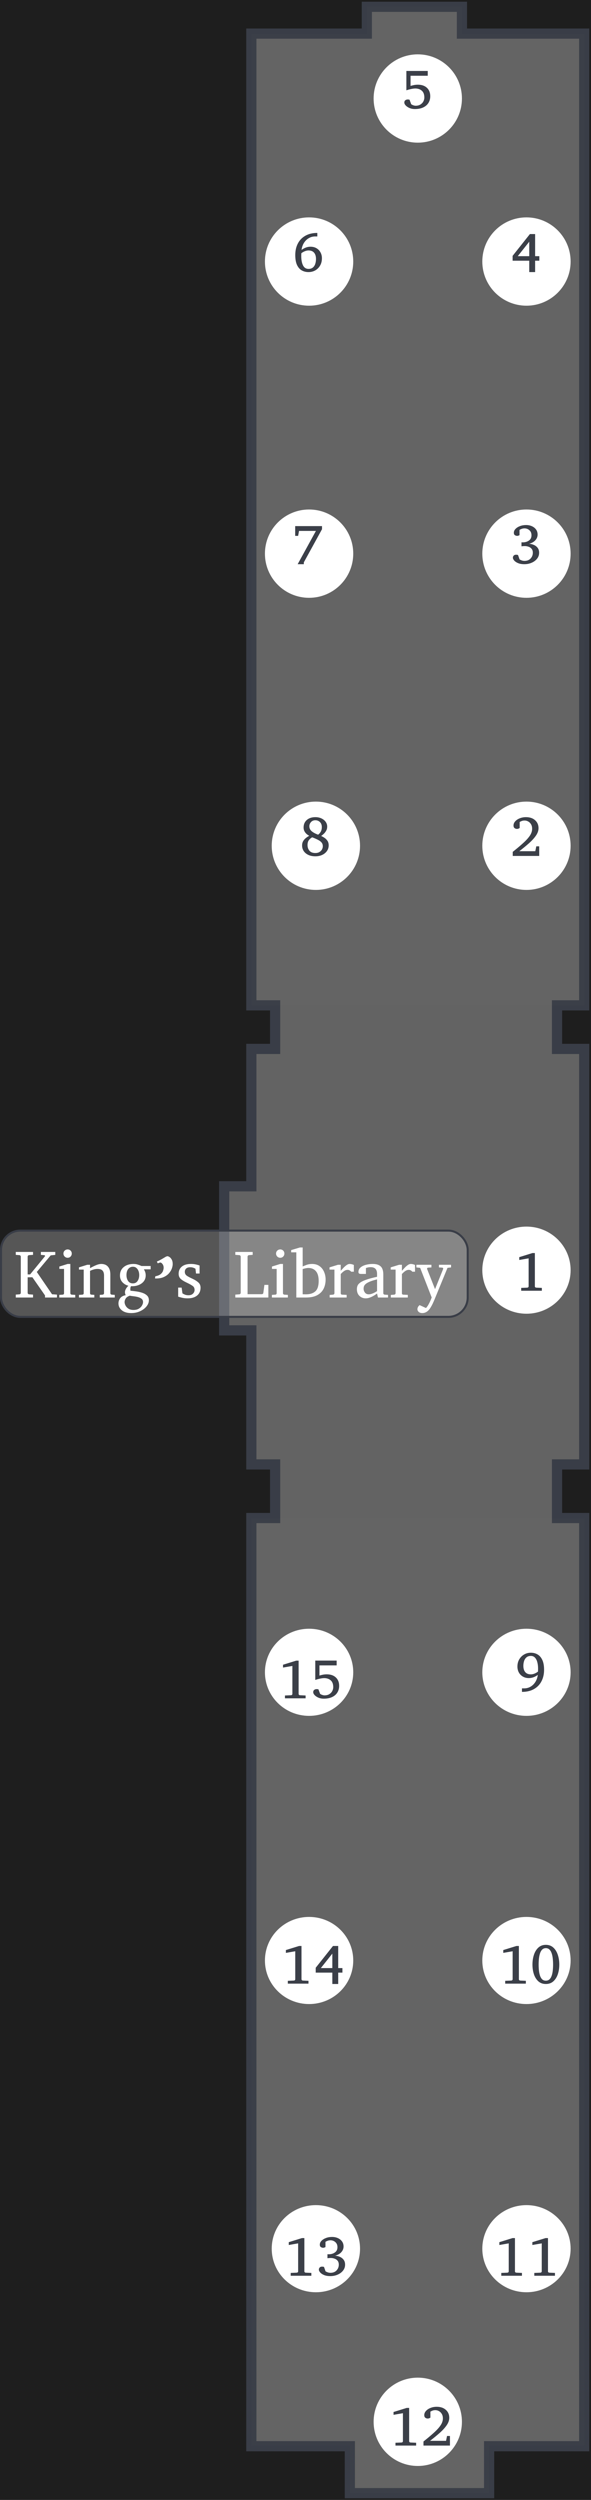 <svg width="87" height="368" viewBox="0 0 87 368" fill="none" xmlns="http://www.w3.org/2000/svg">
<rect width="87" height="368" fill="#1E1E1E"/>
<path d="M37 174.628H33V195.838H37V215.569H40.5V223.461H37V360.094H51.5V367H72V360.094H86V223.461H82V215.569H86V154.404H82V147.992H86V4.946H68V1H54V4.946H37V147.992H40.5V154.404H37V174.628Z" fill="#636363" stroke="#393D47" stroke-width="1.5"/>
<rect x="0.15" y="181.15" width="68.7" height="12.7" rx="2.85" fill="#D9D9D9" fill-opacity="0.3" stroke="#393D47" stroke-width="0.3"/>
<path d="M8.382 191H6.629V190.692L4.769 188.021H4.07V190.312C4.07 190.36 4.088 190.408 4.124 190.453C4.163 190.499 4.218 190.525 4.29 190.531L4.861 190.57V191H2.322V190.57L2.85 190.531C2.921 190.525 2.973 190.499 3.006 190.453C3.042 190.408 3.06 190.36 3.06 190.312V184.979C3.06 184.931 3.042 184.883 3.006 184.838C2.973 184.789 2.921 184.763 2.85 184.76L2.322 184.721V184.291H4.861V184.721L4.29 184.76C4.218 184.763 4.163 184.789 4.124 184.838C4.088 184.883 4.07 184.931 4.07 184.979V187.602H4.432L6.609 184.94C6.622 184.927 6.629 184.91 6.629 184.887C6.629 184.815 6.596 184.776 6.531 184.77L6.019 184.721V184.291H8.138V184.721C8.138 184.721 8.084 184.727 7.977 184.74C7.872 184.75 7.765 184.761 7.654 184.774C7.544 184.787 7.479 184.796 7.459 184.799L5.418 187.24L7.659 190.521L8.382 190.57V191ZM10.565 184.53C10.565 184.7 10.506 184.846 10.389 184.97C10.271 185.09 10.128 185.15 9.959 185.15C9.79 185.15 9.643 185.09 9.52 184.97C9.399 184.846 9.339 184.7 9.339 184.53C9.339 184.358 9.399 184.213 9.52 184.096C9.643 183.979 9.79 183.92 9.959 183.92C10.128 183.92 10.271 183.979 10.389 184.096C10.506 184.213 10.565 184.358 10.565 184.53ZM11.077 191H8.729V190.609L9.217 190.58C9.357 190.57 9.427 190.497 9.427 190.36V186.791H8.738V186.439L9.959 186.059H10.354V190.36C10.354 190.422 10.374 190.473 10.413 190.512C10.455 190.551 10.506 190.574 10.565 190.58L11.077 190.609V191ZM16.893 191H14.685V190.609L15.105 190.58C15.164 190.574 15.213 190.551 15.252 190.512C15.294 190.473 15.315 190.422 15.315 190.36V187.758C15.315 187.442 15.242 187.203 15.096 187.04C14.949 186.874 14.702 186.791 14.354 186.791C14.165 186.791 13.976 186.819 13.787 186.874C13.602 186.926 13.424 186.994 13.255 187.079V190.36C13.255 190.497 13.325 190.57 13.465 190.58L13.885 190.609V191H11.624V190.609L12.112 190.58C12.252 190.57 12.322 190.497 12.322 190.36V186.889H11.624V186.562L12.845 186.181H13.255V186.679C13.535 186.519 13.821 186.376 14.114 186.249C14.411 186.122 14.674 186.059 14.905 186.059C15.341 186.059 15.674 186.195 15.901 186.469C16.129 186.739 16.243 187.117 16.243 187.602V190.36C16.243 190.422 16.263 190.473 16.302 190.512C16.344 190.551 16.395 190.574 16.453 190.58L16.893 190.609V191ZM22.176 186.85H21.18C21.255 186.97 21.318 187.102 21.37 187.245C21.422 187.388 21.448 187.556 21.448 187.748C21.448 188.08 21.357 188.365 21.175 188.603C20.992 188.837 20.752 189.018 20.452 189.145C20.156 189.271 19.834 189.335 19.485 189.335C19.453 189.335 19.42 189.335 19.388 189.335C19.355 189.335 19.323 189.333 19.29 189.33C19.248 189.398 19.218 189.472 19.202 189.55C19.189 189.628 19.183 189.701 19.183 189.77C19.183 189.831 19.186 189.883 19.192 189.926C19.199 189.968 19.204 189.993 19.207 189.999L19.349 190.014C19.583 190.036 19.845 190.069 20.135 190.111C20.428 190.154 20.709 190.222 20.98 190.316C21.253 190.411 21.477 190.544 21.653 190.717C21.829 190.889 21.917 191.117 21.917 191.4C21.917 191.716 21.801 192.017 21.57 192.304C21.339 192.593 21.027 192.829 20.633 193.012C20.242 193.197 19.804 193.29 19.319 193.29C18.724 193.29 18.261 193.153 17.933 192.88C17.604 192.61 17.439 192.273 17.439 191.869C17.439 191.579 17.526 191.321 17.698 191.093C17.871 190.868 18.138 190.723 18.499 190.658C18.463 190.554 18.437 190.479 18.421 190.434C18.405 190.388 18.396 190.31 18.396 190.199C18.396 190.069 18.436 189.926 18.514 189.77C18.595 189.61 18.724 189.441 18.899 189.262C18.567 189.187 18.278 189.019 18.03 188.759C17.783 188.495 17.659 188.161 17.659 187.758C17.659 187.234 17.843 186.82 18.211 186.518C18.582 186.212 19.067 186.059 19.666 186.059C19.904 186.059 20.123 186.094 20.325 186.166C20.53 186.234 20.698 186.299 20.828 186.361H22.176V186.85ZM20.496 187.689C20.496 187.478 20.46 187.279 20.389 187.094C20.317 186.908 20.213 186.758 20.076 186.645C19.939 186.527 19.77 186.469 19.568 186.469C19.288 186.469 19.059 186.578 18.88 186.796C18.704 187.011 18.616 187.312 18.616 187.699C18.616 188.035 18.696 188.323 18.855 188.563C19.015 188.801 19.253 188.92 19.568 188.92C19.868 188.92 20.097 188.799 20.257 188.559C20.416 188.318 20.496 188.028 20.496 187.689ZM21.058 191.669C21.058 191.461 20.984 191.299 20.838 191.186C20.695 191.072 20.516 190.987 20.301 190.932C20.086 190.876 19.869 190.837 19.651 190.814C19.433 190.788 19.249 190.761 19.1 190.731C18.81 190.836 18.61 190.977 18.499 191.156C18.392 191.335 18.338 191.506 18.338 191.669C18.338 191.828 18.384 191.998 18.475 192.177C18.569 192.359 18.712 192.514 18.904 192.641C19.1 192.768 19.347 192.831 19.646 192.831C19.965 192.831 20.229 192.768 20.438 192.641C20.646 192.514 20.8 192.359 20.901 192.177C21.006 191.998 21.058 191.828 21.058 191.669ZM25.423 186.078C25.423 186.277 25.379 186.498 25.291 186.742C25.203 186.983 25.063 187.214 24.871 187.436C24.679 187.657 24.427 187.839 24.114 187.982C23.805 188.126 23.426 188.197 22.977 188.197C22.954 188.197 22.928 188.197 22.898 188.197C22.872 188.194 22.846 188.192 22.82 188.192L22.869 187.87C23.214 187.808 23.473 187.704 23.645 187.558C23.821 187.411 23.939 187.252 23.997 187.079C24.059 186.903 24.09 186.747 24.09 186.61C24.09 186.405 24.035 186.228 23.924 186.078C23.816 185.925 23.706 185.849 23.592 185.849C23.54 185.849 23.466 185.87 23.372 185.912C23.278 185.951 23.23 185.971 23.23 185.971L23.084 185.712C23.084 185.712 23.159 185.678 23.309 185.609C23.458 185.541 23.642 185.445 23.86 185.321C23.997 185.24 24.142 185.154 24.295 185.062C24.448 184.968 24.567 184.921 24.651 184.921C24.73 184.921 24.829 184.96 24.949 185.038C25.073 185.116 25.182 185.242 25.276 185.414C25.374 185.583 25.423 185.805 25.423 186.078ZM29.524 189.55C29.524 190.041 29.355 190.427 29.017 190.707C28.678 190.984 28.211 191.122 27.615 191.122C27.309 191.122 27.026 191.09 26.766 191.024C26.509 190.963 26.329 190.91 26.229 190.868V189.54H26.736L26.858 190.39C26.959 190.455 27.083 190.518 27.23 190.58C27.379 190.639 27.552 190.668 27.747 190.668C28.034 190.668 28.255 190.588 28.411 190.429C28.567 190.269 28.645 190.09 28.645 189.892C28.645 189.628 28.551 189.429 28.362 189.296C28.174 189.159 27.905 189.008 27.557 188.842L27.425 188.778C27.06 188.606 26.78 188.427 26.585 188.241C26.393 188.052 26.297 187.808 26.297 187.509C26.297 187.063 26.453 186.71 26.766 186.449C27.078 186.189 27.523 186.059 28.099 186.059C28.392 186.059 28.652 186.086 28.88 186.142C29.111 186.194 29.277 186.243 29.378 186.288V187.47H28.855L28.777 186.771C28.706 186.716 28.6 186.664 28.46 186.615C28.32 186.566 28.172 186.542 28.016 186.542C27.742 186.542 27.539 186.605 27.405 186.732C27.272 186.856 27.205 187.016 27.205 187.211C27.205 187.436 27.285 187.615 27.444 187.748C27.607 187.878 27.9 188.039 28.323 188.231C28.672 188.391 28.958 188.57 29.183 188.769C29.41 188.964 29.524 189.224 29.524 189.55ZM39.505 191H34.642V190.57L35.223 190.531C35.294 190.525 35.346 190.499 35.379 190.453C35.415 190.408 35.433 190.36 35.433 190.312V184.979C35.433 184.931 35.415 184.883 35.379 184.838C35.346 184.789 35.294 184.763 35.223 184.76L34.642 184.721V184.291H37.195V184.721L36.663 184.76C36.592 184.763 36.536 184.789 36.497 184.838C36.461 184.883 36.443 184.931 36.443 184.979V190.512H38.543C38.589 190.512 38.636 190.494 38.685 190.458C38.733 190.422 38.759 190.383 38.763 190.341L38.924 189.14H39.505V191ZM41.863 184.53C41.863 184.7 41.805 184.846 41.688 184.97C41.57 185.09 41.427 185.15 41.258 185.15C41.089 185.15 40.942 185.09 40.818 184.97C40.698 184.846 40.638 184.7 40.638 184.53C40.638 184.358 40.698 184.213 40.818 184.096C40.942 183.979 41.089 183.92 41.258 183.92C41.427 183.92 41.57 183.979 41.688 184.096C41.805 184.213 41.863 184.358 41.863 184.53ZM42.376 191H40.027V190.609L40.516 190.58C40.656 190.57 40.726 190.497 40.726 190.36V186.791H40.037V186.439L41.258 186.059H41.653V190.36C41.653 190.422 41.673 190.473 41.712 190.512C41.754 190.551 41.805 190.574 41.863 190.58L42.376 190.609V191ZM47.933 188.358C47.933 188.86 47.833 189.311 47.635 189.711C47.436 190.108 47.125 190.422 46.702 190.653C46.279 190.884 45.732 191 45.062 191H43.621V184.35H42.864V184.018L44.153 183.632H44.554V186.43C44.668 186.374 44.852 186.299 45.105 186.205C45.363 186.107 45.638 186.059 45.931 186.059C46.37 186.059 46.738 186.164 47.034 186.376C47.33 186.588 47.553 186.869 47.703 187.221C47.856 187.569 47.933 187.948 47.933 188.358ZM46.912 188.559C46.912 187.927 46.779 187.452 46.512 187.133C46.245 186.811 45.869 186.649 45.384 186.649C45.273 186.649 45.132 186.667 44.959 186.703C44.79 186.739 44.655 186.775 44.554 186.811V190.521C44.554 190.521 44.611 190.523 44.725 190.526C44.842 190.53 44.948 190.531 45.042 190.531C45.634 190.531 46.093 190.385 46.419 190.092C46.748 189.799 46.912 189.288 46.912 188.559ZM52.088 187.201H51.697C51.635 187.126 51.56 187.063 51.473 187.011C51.388 186.955 51.284 186.928 51.16 186.928C51.001 186.928 50.836 186.983 50.667 187.094C50.501 187.204 50.332 187.356 50.159 187.548V190.36C50.159 190.5 50.229 190.574 50.369 190.58L51.028 190.609V191H48.528V190.619L49.022 190.58C49.08 190.574 49.129 190.551 49.168 190.512C49.21 190.473 49.231 190.422 49.231 190.36V186.889H48.509V186.562L49.749 186.181H50.159V187.069C50.257 186.962 50.379 186.828 50.525 186.669C50.672 186.509 50.828 186.368 50.994 186.244C51.16 186.12 51.321 186.059 51.477 186.059C51.582 186.059 51.694 186.075 51.815 186.107C51.935 186.14 52.026 186.174 52.088 186.21V187.201ZM57.117 191H55.638L55.506 190.409C55.506 190.409 55.455 190.445 55.355 190.517C55.257 190.588 55.127 190.671 54.964 190.766C54.801 190.86 54.62 190.943 54.422 191.015C54.227 191.086 54.031 191.122 53.836 191.122C53.475 191.122 53.167 191.002 52.913 190.761C52.662 190.52 52.537 190.189 52.537 189.77C52.537 189.584 52.57 189.411 52.635 189.252C52.703 189.092 52.837 188.941 53.035 188.798C53.237 188.651 53.535 188.51 53.929 188.373C54.326 188.233 54.852 188.091 55.506 187.948V187.519C55.506 186.861 55.195 186.532 54.573 186.532C54.401 186.532 54.251 186.549 54.124 186.581C54 186.614 53.914 186.64 53.865 186.659V187.528H53.138C53.047 187.528 52.962 187.512 52.884 187.479C52.806 187.444 52.767 187.364 52.767 187.24C52.767 186.967 52.871 186.744 53.079 186.571C53.287 186.396 53.551 186.267 53.87 186.186C54.192 186.101 54.518 186.059 54.847 186.059C55.26 186.059 55.581 186.124 55.809 186.254C56.036 186.381 56.196 186.558 56.287 186.786C56.378 187.011 56.424 187.268 56.424 187.558V190.36C56.424 190.422 56.443 190.473 56.482 190.512C56.525 190.551 56.575 190.574 56.634 190.58L57.117 190.609V191ZM55.506 190.058V188.329C55.057 188.44 54.699 188.552 54.432 188.666C54.168 188.777 53.971 188.889 53.841 189.003C53.711 189.114 53.624 189.228 53.582 189.345C53.543 189.459 53.523 189.577 53.523 189.701C53.523 189.906 53.589 190.097 53.719 190.272C53.852 190.445 54.038 190.531 54.275 190.531C54.409 190.531 54.547 190.508 54.69 190.463C54.834 190.414 54.967 190.359 55.091 190.297C55.215 190.232 55.314 190.176 55.389 190.131C55.467 190.082 55.506 190.058 55.506 190.058ZM61.092 187.201H60.701C60.639 187.126 60.565 187.063 60.477 187.011C60.392 186.955 60.288 186.928 60.164 186.928C60.005 186.928 59.84 186.983 59.671 187.094C59.505 187.204 59.336 187.356 59.163 187.548V190.36C59.163 190.5 59.233 190.574 59.373 190.58L60.032 190.609V191H57.532V190.619L58.025 190.58C58.084 190.574 58.133 190.551 58.172 190.512C58.214 190.473 58.235 190.422 58.235 190.36V186.889H57.513V186.562L58.753 186.181H59.163V187.069C59.261 186.962 59.383 186.828 59.529 186.669C59.676 186.509 59.832 186.368 59.998 186.244C60.164 186.12 60.325 186.059 60.481 186.059C60.586 186.059 60.698 186.075 60.818 186.107C60.939 186.14 61.03 186.174 61.092 186.21V187.201ZM66.399 186.571L65.877 186.63L63.958 191.308C63.916 191.415 63.849 191.568 63.758 191.767C63.67 191.968 63.564 192.174 63.44 192.382C63.32 192.593 63.19 192.769 63.05 192.909C62.929 193.03 62.796 193.122 62.649 193.188C62.506 193.256 62.35 193.29 62.181 193.29C61.943 193.29 61.761 193.231 61.634 193.114C61.51 193 61.448 192.868 61.448 192.719C61.448 192.497 61.556 192.297 61.77 192.118L62.708 192.548C62.819 192.437 62.929 192.287 63.04 192.099C63.151 191.91 63.25 191.715 63.338 191.513C63.429 191.311 63.499 191.137 63.548 190.99L61.849 186.63L61.297 186.571V186.181H63.509V186.571L63.03 186.601C62.923 186.61 62.869 186.664 62.869 186.762C62.869 186.788 62.872 186.807 62.879 186.82L64.041 189.77L65.228 186.82C65.237 186.801 65.242 186.78 65.242 186.757C65.242 186.659 65.192 186.607 65.091 186.601L64.617 186.571V186.181H66.399V186.571Z" fill="white"/>
<ellipse cx="77.5" cy="186.973" rx="6.413" ry="6.5" transform="rotate(90 77.5 186.973)" fill="white"/>
<path d="M79.765 190H76.724V189.583L77.621 189.547C77.676 189.544 77.723 189.524 77.761 189.486C77.799 189.448 77.818 189.402 77.818 189.35V185.232L76.438 185.474V185.056L78.381 184.454H78.737V189.35C78.737 189.402 78.756 189.448 78.794 189.486C78.832 189.524 78.879 189.544 78.934 189.547L79.765 189.583V190Z" fill="#393D47"/>
<circle cx="77.5" cy="124.5" r="6.5" transform="rotate(90 77.5 124.5)" fill="white"/>
<path d="M79.377 126H75.479V125.398L75.897 125.06C76.359 124.685 76.774 124.327 77.14 123.987C77.509 123.647 77.801 123.315 78.015 122.99C78.228 122.662 78.335 122.331 78.335 121.997C78.335 121.745 78.283 121.528 78.177 121.346C78.072 121.165 77.934 121.025 77.764 120.929C77.597 120.832 77.42 120.784 77.232 120.784C77.048 120.784 76.888 120.814 76.753 120.876C76.619 120.935 76.534 120.976 76.499 120.999V121.878C76.469 121.907 76.418 121.938 76.345 121.97C76.272 122.002 76.188 122.019 76.094 122.019C75.965 122.019 75.85 121.979 75.747 121.9C75.644 121.818 75.593 121.693 75.593 121.526C75.593 121.292 75.678 121.083 75.848 120.898C76.018 120.71 76.242 120.562 76.52 120.454C76.799 120.343 77.099 120.287 77.421 120.287C77.987 120.287 78.436 120.438 78.77 120.74C79.107 121.039 79.276 121.428 79.276 121.909C79.276 122.272 79.15 122.637 78.898 123.003C78.646 123.369 78.306 123.743 77.878 124.124C77.451 124.501 76.973 124.894 76.446 125.301H78.801L78.946 124.585H79.377V126Z" fill="#393D47"/>
<circle cx="77.5" cy="81.5" r="6.5" transform="rotate(90 77.5 81.5)" fill="white"/>
<path d="M79.364 81.37C79.364 81.698 79.263 81.989 79.061 82.244C78.861 82.496 78.596 82.694 78.265 82.837C77.937 82.981 77.577 83.053 77.184 83.053C76.821 83.053 76.513 83 76.261 82.894C76.012 82.789 75.823 82.662 75.694 82.512C75.565 82.363 75.501 82.222 75.501 82.09C75.501 81.979 75.54 81.879 75.62 81.791C75.699 81.701 75.819 81.655 75.98 81.655C76.012 81.655 76.058 81.658 76.116 81.664C76.178 81.67 76.226 81.685 76.261 81.708L76.49 82.354C76.595 82.415 76.71 82.467 76.832 82.508C76.956 82.546 77.082 82.565 77.21 82.565C77.591 82.565 77.89 82.448 78.107 82.213C78.327 81.976 78.436 81.695 78.436 81.37C78.436 81.121 78.375 80.924 78.252 80.781C78.132 80.637 77.981 80.536 77.799 80.478C77.621 80.416 77.442 80.385 77.263 80.385C77.158 80.385 77.06 80.39 76.969 80.398C76.878 80.407 76.811 80.415 76.767 80.42C76.767 80.335 76.767 80.236 76.767 80.122C76.767 80.007 76.767 79.909 76.767 79.827C76.772 79.83 76.799 79.833 76.846 79.836C76.893 79.836 76.935 79.836 76.973 79.836C77.316 79.836 77.612 79.748 77.861 79.572C78.113 79.394 78.239 79.136 78.239 78.799C78.239 78.48 78.136 78.231 77.931 78.052C77.729 77.87 77.489 77.779 77.21 77.779C77.052 77.779 76.907 77.806 76.775 77.858C76.644 77.908 76.544 77.958 76.477 78.008V78.777C76.456 78.789 76.412 78.809 76.345 78.838C76.28 78.868 76.203 78.882 76.112 78.882C76.015 78.882 75.913 78.85 75.804 78.786C75.696 78.721 75.642 78.601 75.642 78.425C75.642 78.217 75.724 78.028 75.888 77.858C76.052 77.686 76.27 77.548 76.543 77.445C76.815 77.34 77.114 77.287 77.439 77.287C77.755 77.287 78.041 77.344 78.296 77.459C78.554 77.573 78.759 77.735 78.911 77.946C79.064 78.157 79.14 78.406 79.14 78.693C79.14 78.998 79.033 79.272 78.819 79.515C78.608 79.758 78.3 79.936 77.896 80.047C78.124 80.059 78.352 80.113 78.577 80.21C78.803 80.303 78.99 80.445 79.14 80.636C79.289 80.826 79.364 81.071 79.364 81.37Z" fill="#393D47"/>
<circle cx="77.5" cy="38.5" r="6.5" transform="rotate(90 77.5 38.5)" fill="white"/>
<path d="M79.394 38.378H78.775V40.053H77.909V38.378H75.461V37.662L78.006 34.454H78.775V37.71H79.394V38.378ZM77.909 37.71V35.298L78.103 35.337L76.033 37.943L75.91 37.71H77.909Z" fill="#393D47"/>
<circle cx="61.5" cy="14.5" r="6.5" transform="rotate(90 61.5 14.5)" fill="white"/>
<path d="M63.337 14.168C63.337 14.534 63.249 14.859 63.074 15.143C62.901 15.427 62.645 15.65 62.305 15.811C61.968 15.972 61.552 16.053 61.057 16.053C60.775 16.053 60.518 16.003 60.283 15.903C60.052 15.801 59.866 15.676 59.725 15.53C59.587 15.38 59.519 15.235 59.519 15.095C59.519 14.948 59.567 14.837 59.664 14.761C59.76 14.682 59.882 14.642 60.028 14.642C60.072 14.642 60.122 14.646 60.178 14.655C60.236 14.664 60.273 14.671 60.288 14.677L60.529 15.332C60.597 15.394 60.698 15.448 60.833 15.495C60.97 15.541 61.084 15.565 61.175 15.565C61.462 15.565 61.701 15.505 61.892 15.385C62.082 15.265 62.226 15.112 62.322 14.928C62.419 14.74 62.467 14.551 62.467 14.361C62.467 13.907 62.343 13.571 62.094 13.354C61.845 13.135 61.524 13.025 61.131 13.025C61.002 13.025 60.856 13.04 60.692 13.069C60.531 13.098 60.373 13.133 60.217 13.174C60.062 13.215 59.93 13.256 59.822 13.297V10.445H62.968V11.153H60.437V12.651C60.513 12.622 60.655 12.584 60.863 12.537C61.074 12.49 61.29 12.467 61.509 12.467C62.072 12.467 62.517 12.619 62.845 12.924C63.173 13.229 63.337 13.643 63.337 14.168Z" fill="#393D47"/>
<circle cx="45.5" cy="38.5" r="6.5" transform="rotate(90 45.5 38.5)" fill="white"/>
<path d="M47.39 38.018C47.39 38.428 47.301 38.786 47.122 39.09C46.946 39.395 46.709 39.632 46.41 39.802C46.111 39.969 45.779 40.053 45.413 40.053C45.049 40.053 44.72 39.971 44.424 39.807C44.131 39.643 43.898 39.377 43.725 39.011C43.552 38.642 43.466 38.153 43.466 37.544C43.466 36.896 43.593 36.329 43.848 35.843C44.103 35.353 44.472 34.973 44.956 34.7C45.442 34.425 46.028 34.287 46.713 34.287V34.806H46.379C46.057 34.806 45.755 34.886 45.474 35.047C45.193 35.206 44.956 35.433 44.762 35.728C44.569 36.024 44.444 36.377 44.389 36.788C44.819 36.474 45.256 36.317 45.698 36.317C46.041 36.317 46.338 36.392 46.59 36.541C46.845 36.691 47.041 36.895 47.179 37.152C47.32 37.407 47.39 37.696 47.39 38.018ZM46.516 38.123C46.516 37.725 46.422 37.416 46.234 37.196C46.047 36.977 45.773 36.867 45.413 36.867C45.24 36.867 45.061 36.905 44.877 36.981C44.692 37.054 44.52 37.152 44.362 37.275C44.356 37.36 44.352 37.438 44.349 37.508C44.349 37.579 44.349 37.645 44.349 37.706C44.349 38.26 44.434 38.711 44.604 39.06C44.777 39.408 45.046 39.583 45.413 39.583C45.673 39.583 45.884 39.518 46.045 39.389C46.209 39.257 46.328 39.081 46.401 38.862C46.477 38.639 46.516 38.393 46.516 38.123Z" fill="#393D47"/>
<circle cx="45.5" cy="81.5" r="6.5" transform="rotate(90 45.5 81.5)" fill="white"/>
<path d="M47.403 77.902L44.727 82.78V83.053H43.817L46.608 77.968L46.709 78.153H44.02L43.888 78.882H43.453V77.445H47.403V77.902Z" fill="#393D47"/>
<circle cx="46.5" cy="124.5" r="6.5" transform="rotate(90 46.5 124.5)" fill="white"/>
<path d="M48.386 124.44C48.386 124.75 48.301 125.027 48.131 125.271C47.961 125.514 47.728 125.706 47.432 125.846C47.136 125.984 46.801 126.053 46.426 126.053C46.027 126.053 45.682 125.984 45.389 125.846C45.096 125.708 44.869 125.52 44.708 125.279C44.549 125.039 44.47 124.765 44.47 124.458C44.47 124.211 44.523 123.998 44.628 123.816C44.737 123.634 44.872 123.48 45.033 123.354C45.197 123.226 45.362 123.119 45.529 123.034C45.412 122.978 45.288 122.896 45.156 122.788C45.027 122.679 44.917 122.544 44.826 122.383C44.735 122.219 44.69 122.03 44.69 121.816C44.69 121.348 44.85 120.976 45.169 120.7C45.488 120.425 45.907 120.287 46.426 120.287C46.757 120.287 47.053 120.349 47.313 120.472C47.577 120.595 47.785 120.762 47.938 120.973C48.09 121.184 48.166 121.421 48.166 121.685C48.166 121.913 48.113 122.118 48.008 122.3C47.905 122.479 47.784 122.632 47.643 122.761C47.505 122.887 47.382 122.987 47.274 123.06C47.417 123.119 47.576 123.205 47.748 123.319C47.921 123.431 48.071 123.577 48.197 123.759C48.323 123.94 48.386 124.167 48.386 124.44ZM47.375 121.759C47.375 121.446 47.284 121.198 47.102 121.017C46.921 120.835 46.695 120.744 46.426 120.744C46.15 120.744 45.934 120.836 45.775 121.021C45.617 121.203 45.538 121.405 45.538 121.627C45.538 121.912 45.648 122.152 45.868 122.348C46.09 122.542 46.41 122.716 46.826 122.871C46.993 122.751 47.126 122.599 47.226 122.414C47.325 122.227 47.375 122.008 47.375 121.759ZM47.52 124.572C47.52 124.358 47.463 124.179 47.349 124.036C47.237 123.892 47.066 123.76 46.834 123.64C46.606 123.52 46.315 123.391 45.96 123.253C45.755 123.365 45.588 123.51 45.459 123.688C45.333 123.867 45.27 124.103 45.27 124.396C45.27 124.724 45.364 125.002 45.551 125.231C45.742 125.457 46.033 125.569 46.426 125.569C46.66 125.569 46.858 125.521 47.019 125.424C47.183 125.328 47.308 125.203 47.393 125.051C47.477 124.898 47.52 124.739 47.52 124.572Z" fill="#393D47"/>
<ellipse cx="77.5" cy="331.016" rx="6.413" ry="6.5" transform="rotate(90 77.5 331.016)" fill="white"/>
<path d="M76.835 335H73.794V334.583L74.69 334.547C74.746 334.544 74.793 334.524 74.831 334.486C74.869 334.448 74.888 334.402 74.888 334.35V330.232L73.508 330.474V330.056L75.45 329.454H75.806V334.35C75.806 334.402 75.825 334.448 75.864 334.486C75.902 334.524 75.948 334.544 76.004 334.547L76.835 334.583V335ZM81.695 335H78.654V334.583L79.55 334.547C79.606 334.544 79.653 334.524 79.691 334.486C79.729 334.448 79.748 334.402 79.748 334.35V330.232L78.368 330.474V330.056L80.311 329.454H80.667V334.35C80.667 334.402 80.686 334.448 80.724 334.486C80.762 334.524 80.809 334.544 80.865 334.547L81.695 334.583V335Z" fill="#393D47"/>
<ellipse cx="77.5" cy="288.592" rx="6.413" ry="6.5" transform="rotate(90 77.5 288.592)" fill="white"/>
<path d="M77.411 292H74.37V291.583L75.267 291.547C75.322 291.544 75.369 291.524 75.407 291.486C75.445 291.448 75.464 291.402 75.464 291.35V287.232L74.085 287.474V287.056L76.027 286.454H76.383V291.35C76.383 291.402 76.402 291.448 76.44 291.486C76.478 291.524 76.525 291.544 76.581 291.547L77.411 291.583V292ZM82.333 289.196C82.333 289.715 82.26 290.191 82.113 290.625C81.967 291.055 81.747 291.401 81.454 291.662C81.161 291.922 80.793 292.053 80.351 292.053C79.912 292.053 79.545 291.922 79.252 291.662C78.962 291.401 78.744 291.055 78.598 290.625C78.454 290.191 78.382 289.715 78.382 289.196C78.382 288.678 78.454 288.197 78.598 287.755C78.744 287.312 78.962 286.958 79.252 286.691C79.545 286.422 79.912 286.287 80.351 286.287C80.793 286.287 81.161 286.422 81.454 286.691C81.747 286.958 81.967 287.312 82.113 287.755C82.26 288.197 82.333 288.678 82.333 289.196ZM81.419 289.196C81.419 288.892 81.403 288.596 81.371 288.309C81.341 288.019 81.287 287.759 81.208 287.531C81.132 287.299 81.023 287.116 80.883 286.981C80.745 286.844 80.568 286.775 80.351 286.775C80.137 286.775 79.96 286.844 79.819 286.981C79.682 287.116 79.575 287.299 79.499 287.531C79.422 287.759 79.368 288.019 79.336 288.309C79.307 288.596 79.292 288.892 79.292 289.196C79.292 289.501 79.307 289.795 79.336 290.08C79.368 290.361 79.422 290.614 79.499 290.84C79.575 291.062 79.682 291.24 79.819 291.372C79.96 291.5 80.137 291.565 80.351 291.565C80.568 291.565 80.745 291.5 80.883 291.372C81.023 291.24 81.132 291.062 81.208 290.84C81.287 290.614 81.341 290.361 81.371 290.08C81.403 289.795 81.419 289.501 81.419 289.196Z" fill="#393D47"/>
<ellipse cx="77.5" cy="246.169" rx="6.413" ry="6.5" transform="rotate(90 77.5 246.169)" fill="white"/>
<path d="M76.168 245.322C76.168 244.926 76.256 244.576 76.432 244.271C76.611 243.964 76.849 243.724 77.148 243.551C77.447 243.375 77.779 243.287 78.146 243.287C78.512 243.287 78.842 243.372 79.135 243.542C79.427 243.712 79.66 243.981 79.833 244.351C80.006 244.72 80.093 245.202 80.093 245.796C80.093 246.444 79.964 247.012 79.706 247.501C79.451 247.991 79.08 248.372 78.594 248.644C78.111 248.917 77.525 249.053 76.836 249.053V248.534H77.179C77.501 248.534 77.803 248.455 78.084 248.297C78.365 248.136 78.603 247.907 78.796 247.611C78.99 247.312 79.114 246.959 79.17 246.552C78.739 246.866 78.302 247.022 77.86 247.022C77.52 247.022 77.223 246.948 76.968 246.798C76.713 246.649 76.515 246.447 76.375 246.192C76.237 245.934 76.168 245.644 76.168 245.322ZM77.043 245.216C77.043 245.615 77.136 245.924 77.324 246.144C77.511 246.363 77.785 246.473 78.146 246.473C78.319 246.473 78.497 246.437 78.682 246.363C78.867 246.287 79.038 246.188 79.196 246.064C79.202 245.979 79.205 245.902 79.205 245.832C79.208 245.761 79.209 245.695 79.209 245.634C79.209 245.279 79.171 244.961 79.095 244.68C79.022 244.396 78.906 244.172 78.748 244.008C78.593 243.841 78.392 243.757 78.146 243.757C77.885 243.757 77.673 243.826 77.508 243.964C77.347 244.099 77.229 244.277 77.153 244.5C77.079 244.723 77.043 244.961 77.043 245.216Z" fill="#393D47"/>
<ellipse cx="45.5" cy="246.169" rx="6.413" ry="6.5" transform="rotate(90 45.5 246.169)" fill="white"/>
<path d="M44.987 250H41.947V249.583L42.843 249.547C42.899 249.544 42.946 249.524 42.984 249.486C43.022 249.448 43.041 249.402 43.041 249.35V245.232L41.661 245.474V245.056L43.603 244.454H43.959V249.35C43.959 249.402 43.978 249.448 44.016 249.486C44.054 249.524 44.101 249.544 44.157 249.547L44.987 249.583V250ZM49.927 248.167C49.927 248.534 49.839 248.859 49.663 249.143C49.49 249.427 49.234 249.65 48.894 249.811C48.557 249.972 48.141 250.053 47.646 250.053C47.365 250.053 47.107 250.003 46.873 249.903C46.641 249.801 46.455 249.676 46.315 249.53C46.177 249.38 46.108 249.235 46.108 249.095C46.108 248.948 46.157 248.837 46.253 248.761C46.35 248.682 46.471 248.642 46.618 248.642C46.662 248.642 46.712 248.646 46.767 248.655C46.826 248.664 46.862 248.671 46.877 248.677L47.119 249.332C47.186 249.394 47.287 249.448 47.422 249.495C47.56 249.542 47.674 249.565 47.765 249.565C48.052 249.565 48.291 249.505 48.481 249.385C48.672 249.265 48.815 249.112 48.912 248.928C49.008 248.74 49.057 248.551 49.057 248.361C49.057 247.907 48.932 247.571 48.683 247.354C48.434 247.135 48.114 247.025 47.721 247.025C47.592 247.025 47.446 247.04 47.282 247.069C47.12 247.098 46.962 247.133 46.807 247.174C46.652 247.215 46.52 247.256 46.411 247.297V244.445H49.558V245.153H47.027V246.651C47.103 246.622 47.245 246.584 47.453 246.537C47.664 246.49 47.879 246.467 48.099 246.467C48.661 246.467 49.107 246.619 49.435 246.924C49.763 247.229 49.927 247.643 49.927 248.167Z" fill="#393D47"/>
<ellipse cx="45.5" cy="288.592" rx="6.413" ry="6.5" transform="rotate(90 45.5 288.592)" fill="white"/>
<path d="M45.411 292H42.37V291.583L43.267 291.547C43.322 291.544 43.369 291.524 43.407 291.486C43.445 291.448 43.464 291.402 43.464 291.35V287.232L42.084 287.474V287.056L44.027 286.454H44.383V291.35C44.383 291.402 44.402 291.448 44.44 291.486C44.478 291.524 44.525 291.544 44.581 291.547L45.411 291.583V292ZM50.408 290.378H49.788V292.053H48.922V290.378H46.475V289.662L49.019 286.454H49.788V289.71H50.408V290.378ZM48.922 289.71V287.298L49.116 287.337L47.046 289.943L46.923 289.71H48.922Z" fill="#393D47"/>
<ellipse cx="46.5" cy="331.016" rx="6.413" ry="6.5" transform="rotate(90 46.5 331.016)" fill="white"/>
<path d="M45.835 335H42.794V334.583L43.69 334.547C43.746 334.544 43.793 334.524 43.831 334.486C43.869 334.448 43.888 334.402 43.888 334.35V330.232L42.508 330.474V330.056L44.45 329.454H44.806V334.35C44.806 334.402 44.825 334.448 44.864 334.486C44.902 334.524 44.949 334.544 45.004 334.547L45.835 334.583V335ZM50.8 333.37C50.8 333.698 50.7 333.989 50.497 334.244C50.298 334.496 50.033 334.694 49.702 334.837C49.374 334.981 49.013 335.053 48.621 335.053C48.258 335.053 47.95 335 47.698 334.895C47.449 334.789 47.26 334.662 47.131 334.512C47.002 334.363 46.938 334.222 46.938 334.09C46.938 333.979 46.977 333.879 47.056 333.792C47.136 333.701 47.256 333.655 47.417 333.655C47.449 333.655 47.494 333.658 47.553 333.664C47.614 333.67 47.663 333.685 47.698 333.708L47.926 334.354C48.032 334.416 48.146 334.467 48.269 334.508C48.392 334.546 48.518 334.565 48.647 334.565C49.028 334.565 49.327 334.448 49.544 334.213C49.763 333.976 49.873 333.695 49.873 333.37C49.873 333.121 49.812 332.924 49.689 332.781C49.569 332.637 49.418 332.536 49.236 332.478C49.057 332.416 48.879 332.385 48.7 332.385C48.594 332.385 48.496 332.39 48.406 332.398C48.315 332.407 48.247 332.415 48.203 332.42C48.203 332.335 48.203 332.236 48.203 332.122C48.203 332.007 48.203 331.909 48.203 331.827C48.209 331.83 48.236 331.833 48.282 331.836C48.329 331.836 48.372 331.836 48.41 331.836C48.753 331.836 49.049 331.748 49.298 331.572C49.55 331.394 49.675 331.136 49.675 330.799C49.675 330.479 49.573 330.23 49.368 330.052C49.166 329.87 48.925 329.779 48.647 329.779C48.489 329.779 48.344 329.806 48.212 329.858C48.08 329.908 47.981 329.958 47.913 330.008V330.777C47.893 330.789 47.849 330.809 47.782 330.838C47.717 330.868 47.639 330.882 47.549 330.882C47.452 330.882 47.349 330.85 47.241 330.786C47.133 330.721 47.078 330.601 47.078 330.425C47.078 330.217 47.16 330.028 47.325 329.858C47.489 329.686 47.707 329.548 47.979 329.445C48.252 329.34 48.55 329.287 48.876 329.287C49.192 329.287 49.478 329.344 49.733 329.458C49.99 329.573 50.196 329.735 50.348 329.946C50.5 330.157 50.576 330.406 50.576 330.693C50.576 330.998 50.469 331.272 50.256 331.515C50.045 331.758 49.737 331.936 49.333 332.047C49.561 332.059 49.788 332.113 50.014 332.209C50.239 332.303 50.427 332.445 50.576 332.636C50.726 332.826 50.8 333.071 50.8 333.37Z" fill="#393D47"/>
<circle cx="61.5" cy="356.5" r="6.5" transform="rotate(90 61.5 356.5)" fill="white"/>
<path d="M61.258 360H58.217V359.583L59.114 359.547C59.169 359.544 59.216 359.524 59.254 359.486C59.292 359.448 59.312 359.402 59.312 359.35V355.232L57.932 355.474V355.056L59.874 354.454H60.23V359.35C60.23 359.402 60.249 359.448 60.287 359.486C60.325 359.524 60.372 359.544 60.428 359.547L61.258 359.583V360ZM66.237 360H62.339V359.398L62.757 359.06C63.22 358.685 63.634 358.327 64.001 357.987C64.37 357.647 64.661 357.315 64.875 356.99C65.089 356.662 65.196 356.331 65.196 355.997C65.196 355.745 65.143 355.528 65.038 355.346C64.932 355.165 64.794 355.025 64.624 354.929C64.457 354.832 64.28 354.784 64.093 354.784C63.908 354.784 63.748 354.814 63.614 354.876C63.479 354.935 63.394 354.976 63.359 354.999V355.878C63.33 355.907 63.278 355.938 63.205 355.97C63.132 356.002 63.048 356.019 62.955 356.019C62.826 356.019 62.71 355.979 62.607 355.9C62.505 355.818 62.454 355.693 62.454 355.526C62.454 355.292 62.539 355.083 62.709 354.898C62.878 354.71 63.102 354.562 63.381 354.454C63.659 354.343 63.959 354.287 64.282 354.287C64.847 354.287 65.297 354.438 65.631 354.74C65.968 355.039 66.136 355.428 66.136 355.909C66.136 356.272 66.01 356.637 65.758 357.003C65.506 357.369 65.166 357.743 64.739 358.124C64.311 358.501 63.834 358.894 63.306 359.301H65.662L65.807 358.585H66.237V360Z" fill="#393D47"/>
<path d="M37 148H40.5H82H86V5H68V1H54V5H37V148Z" fill="white" fill-opacity="0.01"/>
<path d="M37 223.5H40.5H82H86V360H72V367H51.5V360H37V223.5Z" fill="white" fill-opacity="0.01"/>
</svg>
